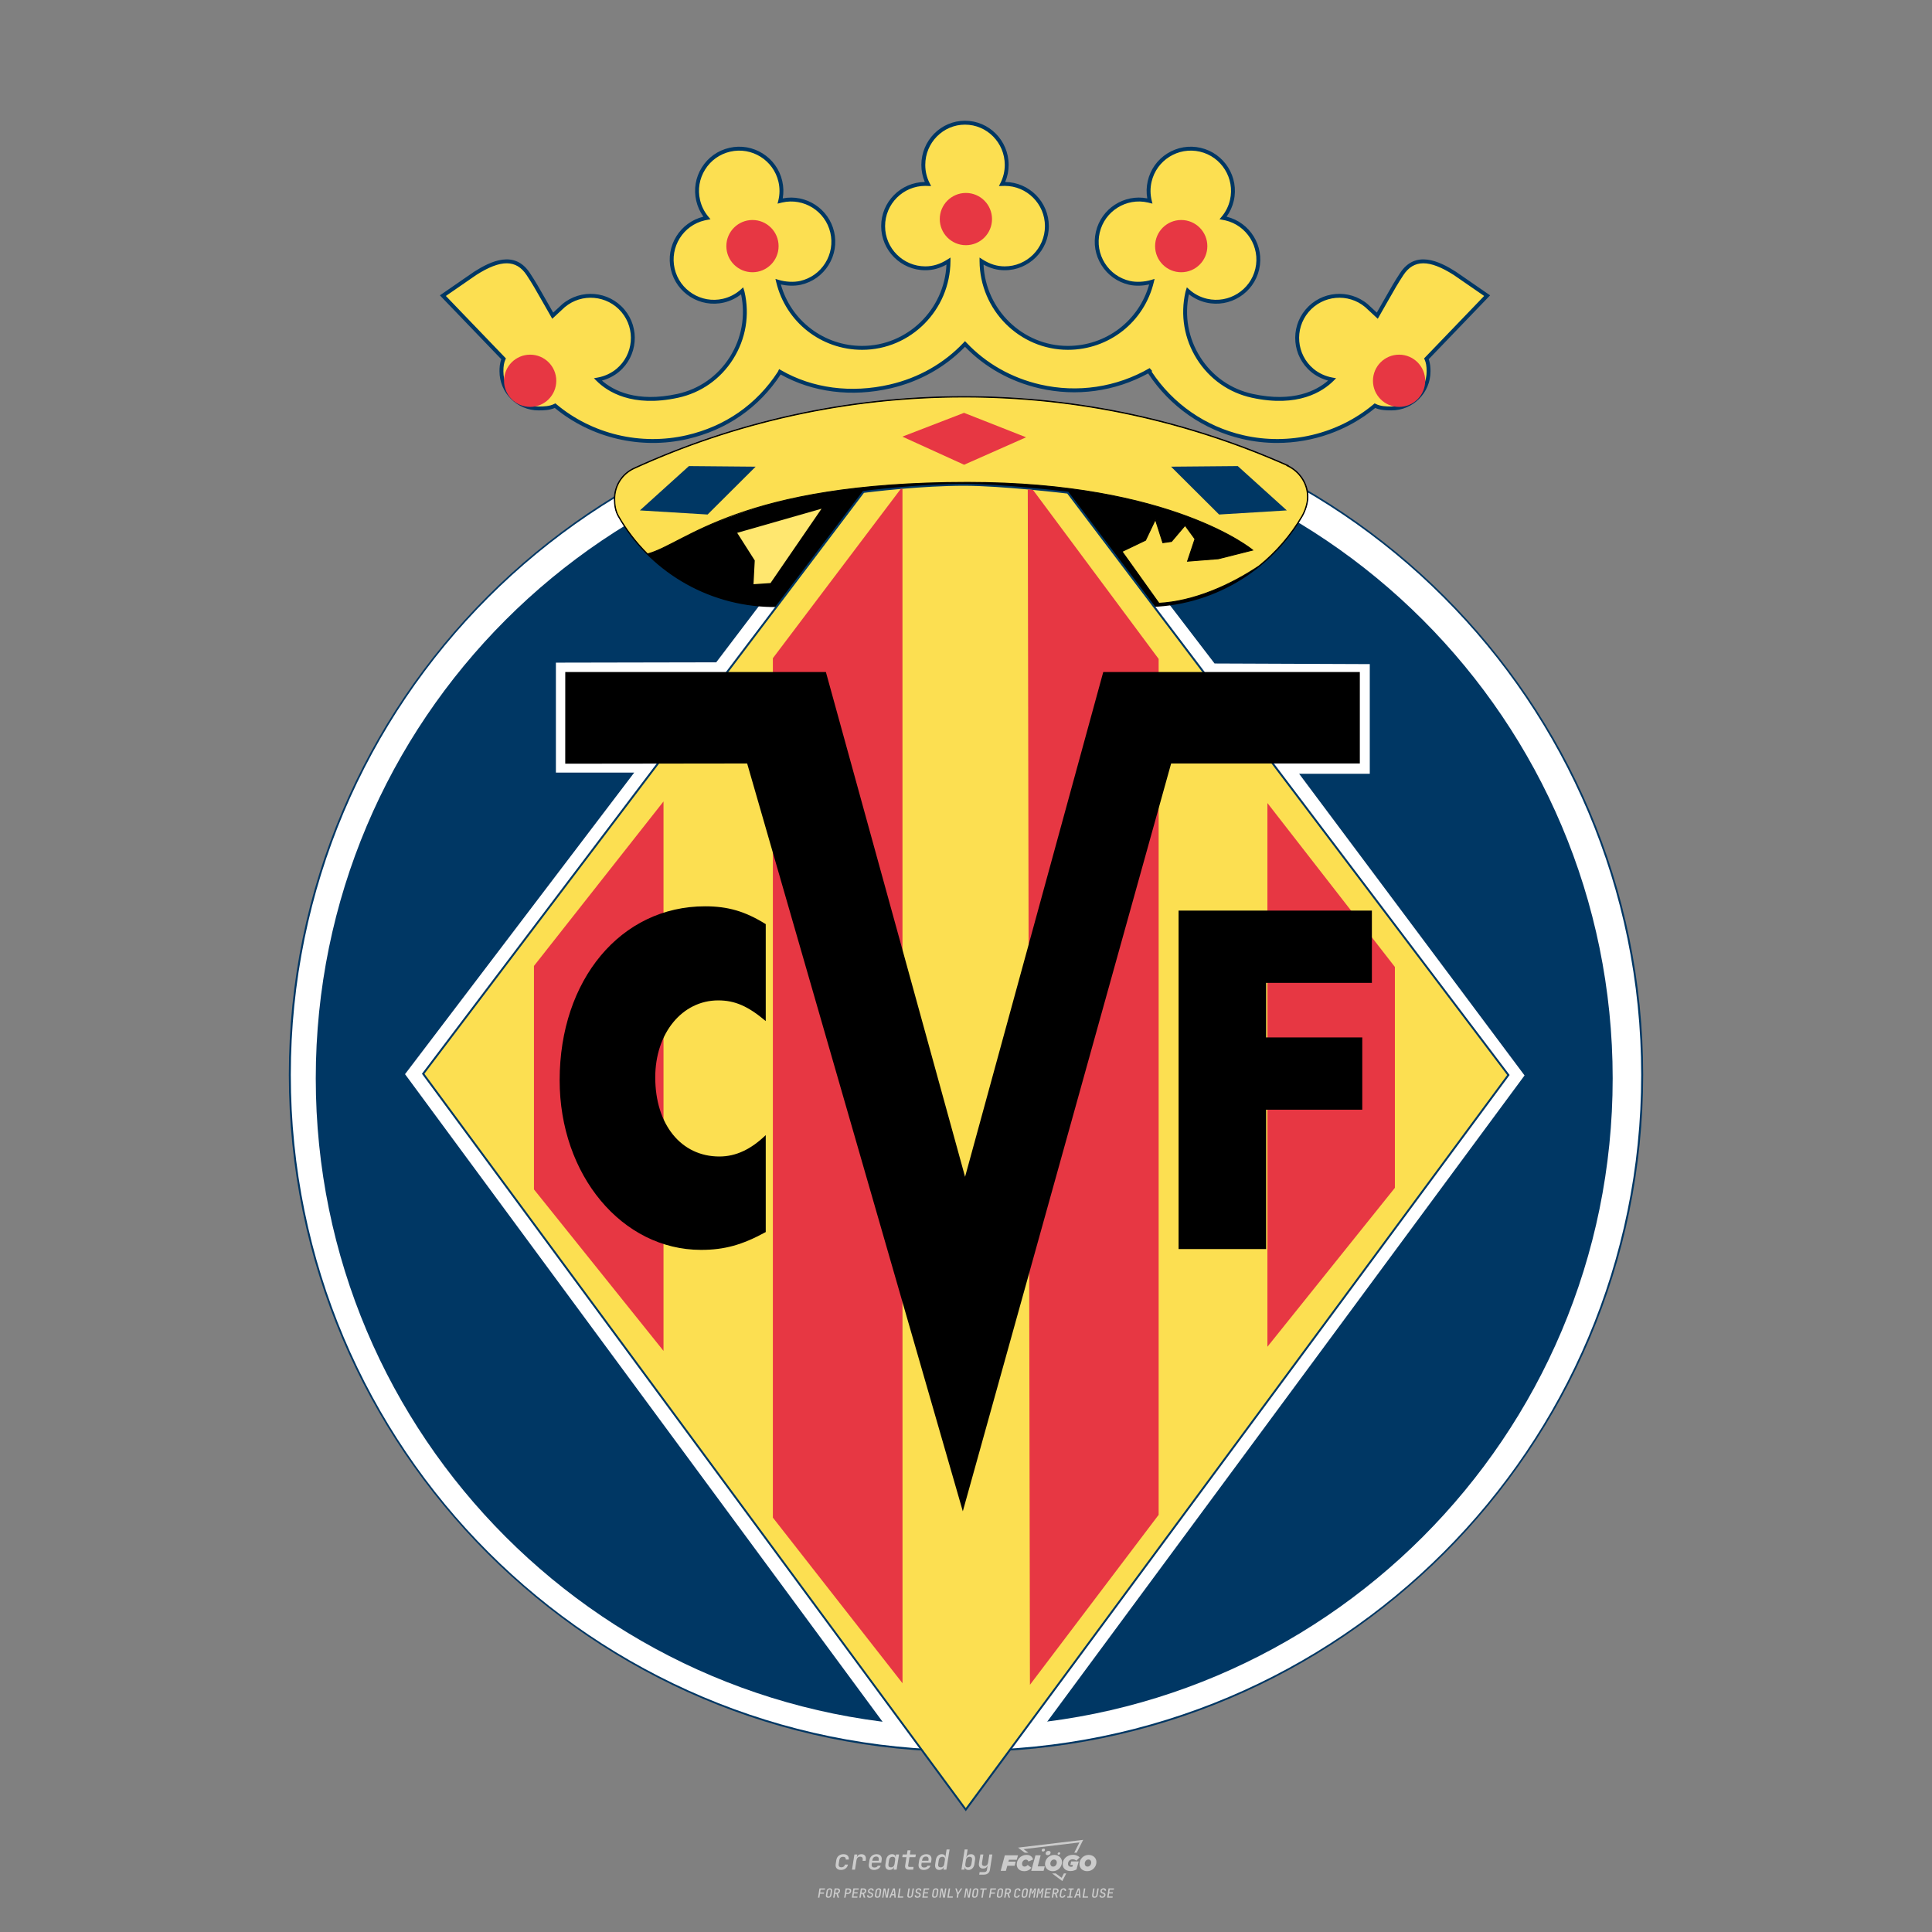 <?xml version="1.0" encoding="UTF-8"?>
<svg data-name="图层_1" xmlns="http://www.w3.org/2000/svg" version="1.1" viewBox="0 0 800 800">
  <rect x="0" y="0" width="800" height="800" fill="#808080" stroke="none"/>
  <!-- Created by @FCLOGO 2025-1-7 GMT+8 17:00:36 . https://fclogo.top/ -->
<!-- FOR PERSONAL USE ONLY NOT FOR COMMERCIAL USE -->
  <path d="M348.219,774.301c-.786,0-1.375-.217-1.768-.652-.393-.435-.528-1.03-.406-1.786l.252-1.648c.122-.755.45-1.35.984-1.785.534-.435,1.194-.652,1.98-.652.755,0,1.329.199,1.722.595.393.397.551.938.475,1.625h-1.236c.03-.359-.055-.637-.257-.836-.202-.198-.498-.297-.887-.297-.42,0-.763.117-1.03.349-.267.233-.435.563-.503.99l-.263,1.659c-.069.435-.006.769.189,1.002.195.233.502.349.921.349.389,0,.715-.099.979-.297.263-.198.436-.48.521-.847h1.236c-.137.687-.467,1.231-.99,1.631-.523.401-1.162.6-1.917.6ZM352.797,774.187l.996-6.294h1.19l-.195,1.19c.336-.87.973-1.304,1.911-1.304.671,0,1.169.208,1.493.624.324.416.429.986.315,1.71l-.069.423h-1.27l.057-.32c.069-.45.011-.795-.171-1.036-.183-.24-.477-.361-.881-.361-.405,0-.74.122-1.007.366-.267.245-.435.588-.503,1.03l-.63,3.971h-1.236ZM361.906,774.301c-.77,0-1.346-.223-1.728-.669s-.515-1.036-.401-1.768l.252-1.648c.084-.488.257-.915.521-1.282s.601-.651,1.013-.852c.412-.202.873-.304,1.385-.304.77,0,1.349.224,1.734.669.385.446.517,1.036.395,1.768l-.172,1.121h-3.845l-.092.526c-.153.954.217,1.431,1.11,1.431.717,0,1.175-.248,1.373-.744h1.225c-.168.534-.503.96-1.007,1.276-.504.317-1.091.475-1.763.475ZM361.231,770.216l-.046.286,2.655-.012.046-.286c.069-.466.013-.822-.166-1.07-.179-.248-.486-.372-.921-.372-.443,0-.795.126-1.059.378-.263.252-.433.611-.509,1.076ZM368.326,774.301c-.633,0-1.103-.212-1.408-.635s-.397-1.001-.274-1.734l.274-1.774c.115-.733.393-1.312.836-1.74.442-.427.98-.641,1.613-.641.465,0,.83.119,1.093.354.263.236.391.557.383.962h.023l.172-1.202h1.236l-.996,6.294h-1.225l.195-1.201h-.023c-.122.412-.351.734-.687.967s-.74.349-1.213.349ZM368.932,773.226c.389,0,.715-.119.978-.355.263-.236.429-.572.498-1.007l.252-1.648c.069-.427.01-.761-.177-1.002-.187-.24-.475-.36-.864-.36-.397,0-.725.118-.984.354-.26.236-.423.572-.492,1.007l-.252,1.648c-.069.443-.013.78.166,1.013.179.233.471.349.876.349ZM376.348,774.187c-.572,0-.994-.157-1.264-.469-.271-.312-.361-.751-.269-1.316l.538-3.387h-1.739l.171-1.122h1.74l.275-1.716h1.236l-.275,1.716h2.472l-.183,1.122h-2.461l-.538,3.387c-.076.442.099.664.526.664h1.717l-.172,1.121h-1.774ZM382.504,774.301c-.77,0-1.346-.223-1.728-.669s-.515-1.036-.401-1.768l.252-1.648c.084-.488.257-.915.521-1.282s.601-.651,1.013-.852c.412-.202.873-.304,1.385-.304.77,0,1.349.224,1.734.669.385.446.517,1.036.395,1.768l-.172,1.121h-3.845l-.092.526c-.153.954.217,1.431,1.11,1.431.717,0,1.175-.248,1.373-.744h1.225c-.168.534-.503.96-1.007,1.276-.504.317-1.091.475-1.763.475ZM381.829,770.216l-.046.286,2.655-.012.046-.286c.069-.466.013-.822-.166-1.07-.179-.248-.486-.372-.921-.372-.443,0-.795.126-1.059.378-.263.252-.433.611-.509,1.076ZM388.924,774.301c-.633,0-1.101-.212-1.402-.635-.301-.423-.395-1.001-.28-1.734l.274-1.774c.115-.733.393-1.312.836-1.74.442-.427.98-.641,1.613-.641.465,0,.83.119,1.093.354.263.236.391.557.383.962h.023l.206-1.465.298-1.796h1.236l-1.327,8.354h-1.225l.195-1.201h-.023c-.122.412-.351.734-.687.967s-.74.349-1.213.349ZM389.531,773.226c.389,0,.715-.119.978-.355.263-.236.429-.572.498-1.007l.252-1.648c.076-.427.019-.761-.172-1.002-.191-.24-.48-.36-.87-.36-.397,0-.725.118-.984.354-.26.236-.423.572-.492,1.007l-.252,1.648c-.076.443-.023.78.16,1.013s.477.349.881.349ZM401.017,774.301c-.473,0-.839-.116-1.099-.349-.26-.233-.385-.555-.378-.967h-.011l-.195,1.201h-1.224l1.327-8.354h1.236l-.286,1.796-.274,1.465h.046c.122-.412.353-.735.692-.967.34-.232.742-.349,1.208-.349.633,0,1.1.214,1.402.641.301.428.395,1.007.281,1.74l-.275,1.774c-.115.733-.395,1.31-.841,1.734-.446.423-.982.635-1.608.635ZM400.766,773.226c.397,0,.723-.116.979-.349.256-.233.422-.571.498-1.013l.252-1.648c.069-.435.011-.77-.171-1.007-.183-.236-.473-.354-.87-.354-.389,0-.715.12-.979.36s-.429.574-.498,1.002l-.252,1.648c-.069.435-.011.771.172,1.007.183.236.473.355.87.355ZM405.469,776.247l.172-1.064h1.934c.641,0,1.007-.302,1.099-.905l.103-.675.206-1.19h-.035c-.122.42-.347.744-.675.973-.328.229-.729.343-1.201.343-.626,0-1.093-.201-1.402-.601s-.41-.944-.303-1.631l.584-3.605h1.236l-.561,3.479c-.061.412,0,.732.183.961s.465.343.847.343c.389,0,.717-.122.984-.366.267-.244.431-.584.492-1.018l.538-3.399h1.236l-1.007,6.409c-.099.603-.37,1.078-.812,1.425-.443.347-1.0.521-1.671.521h-1.946ZM417.787,770.085h3.221l.537-1.855h-5.466l-1.708,6.442h2.147l.586-2.099h3.026l.439-1.708h-3.026l.244-.781ZM424.229,772.916c-.586,0-1.025-.39-1.025-1.123,0-.878.634-1.757,1.611-1.757.488,0,.878.244,1.025.781l1.952-.83c-.293-1.171-1.269-1.903-2.635-1.903-2.782,0-4.148,2.147-4.148,3.904s1.269,2.83,3.075,2.83c1.367,0,2.342-.586,2.977-1.415l-1.513-1.171c-.39.439-.83.683-1.318.683ZM430.915,768.231h-2.147l-1.757,6.442h5.124l.488-1.855h-2.928l1.22-4.587ZM439.748,771.013c0-1.659-1.318-2.928-3.221-2.928-2.196,0-3.807,1.806-3.807,3.807,0,1.659,1.318,2.928,3.221,2.928,2.196,0,3.807-1.806,3.807-3.807ZM434.917,771.696c0-.83.586-1.708,1.513-1.708.781,0,1.171.537,1.171,1.22,0,.83-.586,1.708-1.513,1.708-.781,0-1.171-.537-1.171-1.22ZM443.213,772.233h1.074l-.195.683c-.146.049-.342.098-.586.098-.683,0-1.269-.39-1.269-1.22,0-1.025.732-1.903,1.952-1.903.586,0,1.123.244,1.513.586l1.367-1.367c-.439-.537-1.513-1.074-2.733-1.074-2.587,0-4.295,1.757-4.295,3.855,0,2.05,1.611,2.879,3.221,2.879.927,0,1.855-.293,2.489-.683l.927-3.319h-3.123l-.342,1.464ZM450.777,768.084c-2.196,0-3.807,1.806-3.807,3.807,0,1.659,1.318,2.928,3.221,2.928,2.196,0,3.807-1.806,3.807-3.807,0-1.659-1.318-2.928-3.221-2.928ZM450.338,772.916c-.781,0-1.171-.537-1.171-1.22,0-.83.586-1.708,1.513-1.708.781,0,1.171.537,1.171,1.22,0,.83-.586,1.708-1.513,1.708ZM437.942,767.499c-.049.293.098.488.439.488s.537-.195.634-.488c.049-.244-.098-.488-.439-.488s-.586.244-.634.488ZM432.135,765.498c-.439,0-.732.244-.781.586s.098.586.537.586.732-.244.781-.586c.098-.342-.098-.586-.537-.586ZM433.013,767.303c-.098.537.146.878.83.878.634,0,1.074-.39,1.171-.878s-.146-.878-.83-.878c-.683,0-1.074.39-1.171.878ZM439.602,777.552l-2.44-1.806h-1.513l4.246,3.172,1.611-3.172h-.976l-.927,1.806ZM425.839,767.157l-2.001-1.464,23.132-2.782-2.147,4.246h1.025l2.684-5.319-26.988,3.221,2.782,2.099h1.513ZM338.719,785.785l.609-3.832h2.32l-.084.519h-1.764l-.184,1.145h1.627l-.084.525h-1.617l-.257,1.643h-.567ZM342.97,785.838c-.357,0-.623-.101-.798-.302-.175-.201-.234-.473-.178-.816l.268-1.701c.056-.343.203-.615.441-.816.238-.201.535-.302.892-.302s.623.1.798.299c.175.199.236.471.184.814l-.268,1.706c-.056.343-.204.615-.444.816-.24.201-.538.302-.895.302ZM343.049,785.334c.193,0,.348-.052.467-.158.119-.105.194-.257.226-.457l.268-1.701c.032-.199.005-.352-.079-.457-.084-.105-.222-.158-.415-.158s-.347.052-.465.158c-.117.105-.192.257-.223.457l-.268,1.701c-.032.2-.005.352.079.457s.22.158.409.158ZM344.996,785.785l.609-3.832h1.202c.238,0,.439.046.604.139.165.093.283.223.357.391s.091.366.052.593c-.038.259-.14.484-.304.675-.165.191-.366.321-.604.391l.535,1.643h-.619l-.478-1.575h-.541l-.247,1.575h-.567ZM345.888,783.707h.635c.189,0,.349-.056.48-.168.131-.112.211-.262.239-.451.032-.193,0-.345-.094-.459-.095-.114-.236-.171-.425-.171h-.635l-.2,1.249ZM349.545,785.785l.609-3.832h1.254c.371,0,.651.105.84.315.189.21.255.49.199.84-.038.234-.122.438-.249.611s-.29.307-.488.402c-.198.095-.419.142-.664.142h-.693l-.241,1.522h-.567ZM350.432,783.754h.693c.192,0,.357-.059.493-.176.136-.117.22-.274.252-.47s-.002-.352-.1-.47-.245-.176-.441-.176h-.688l-.21,1.291ZM352.747,785.785l.609-3.832h2.252l-.079.504h-1.695l-.173,1.087h1.512l-.079.499h-1.512l-.194,1.239h1.69l-.079.504h-2.252ZM355.843,785.785l.609-3.832h1.202c.238,0,.439.046.604.139.165.093.283.223.357.391s.091.366.052.593c-.038.259-.14.484-.304.675-.165.191-.366.321-.604.391l.535,1.643h-.619l-.478-1.575h-.541l-.247,1.575h-.567ZM356.736,783.707h.635c.189,0,.349-.056.48-.168.131-.112.211-.262.239-.451.032-.193,0-.345-.094-.459-.095-.114-.236-.171-.425-.171h-.635l-.2,1.249ZM360.132,785.838c-.385,0-.674-.095-.866-.286-.192-.191-.264-.451-.215-.779h.567c-.028.175.011.312.116.412.105.1.266.149.483.149.203,0,.37-.049.501-.147.131-.098.211-.233.239-.404.021-.15.001-.279-.06-.386-.061-.107-.158-.181-.291-.223l-.457-.136c-.266-.08-.462-.217-.588-.409-.126-.192-.17-.42-.131-.682.035-.21.112-.394.231-.551s.273-.28.462-.367.402-.131.64-.131c.35,0,.616.095.798.286.182.191.248.444.2.759h-.567c.028-.168-.003-.3-.092-.396-.089-.096-.23-.144-.422-.144-.189,0-.343.045-.462.134-.119.089-.189.214-.21.375-.025.151-.007.279.052.386s.158.181.294.223l.467.147c.262.081.456.217.58.409.124.193.165.422.123.688-.035.217-.116.406-.241.567-.126.161-.288.286-.485.375-.198.089-.419.134-.664.134ZM363.265,785.838c-.357,0-.623-.101-.798-.302-.175-.201-.234-.473-.178-.816l.268-1.701c.056-.343.203-.615.441-.816.238-.201.535-.302.892-.302s.623.1.798.299c.175.199.236.471.184.814l-.268,1.706c-.056.343-.204.615-.444.816-.24.201-.538.302-.895.302ZM363.344,785.334c.193,0,.348-.052.467-.158.119-.105.194-.257.226-.457l.268-1.701c.032-.199.005-.352-.079-.457-.084-.105-.222-.158-.415-.158s-.347.052-.465.158c-.117.105-.192.257-.223.457l-.268,1.701c-.032.2-.005.352.079.457s.22.158.409.158ZM365.275,785.785l.609-3.832h.709l.619,3.186c.007-.098.017-.217.029-.357.012-.14.027-.285.045-.435.018-.151.037-.289.058-.415l.315-1.979h.525l-.609,3.832h-.709l-.614-3.186c-.007.095-.017.209-.029.344s-.027.276-.045.423c-.018.147-.037.283-.058.409l-.315,2.01h-.53ZM368.225,785.785l1.585-3.832h.745l.373,3.832h-.562l-.073-.971h-1.087l-.388.971h-.593ZM369.385,784.342h.871l-.089-1.102c-.018-.196-.03-.365-.037-.509-.007-.143-.011-.243-.011-.299-.018.056-.052.156-.102.299s-.115.311-.192.504l-.441,1.107ZM371.721,785.785l.609-3.832h.567l-.525,3.312h1.674l-.079.52h-2.247ZM376.678,785.838c-.367,0-.634-.101-.8-.302-.166-.201-.221-.475-.165-.821l.436-2.761h.567l-.436,2.755c-.032.196-.008.35.071.462.079.112.214.168.407.168.193,0,.347-.056.465-.168.117-.112.192-.266.223-.462l.435-2.755h.567l-.436,2.761c-.056.35-.2.625-.433.824-.233.199-.533.299-.9.299ZM379.844,785.838c-.385,0-.674-.095-.866-.286-.192-.191-.264-.451-.215-.779h.567c-.028.175.011.312.116.412.105.1.266.149.483.149.203,0,.37-.049.501-.147.131-.098.211-.233.239-.404.021-.15.001-.279-.06-.386-.061-.107-.158-.181-.291-.223l-.457-.136c-.266-.08-.462-.217-.588-.409-.126-.192-.17-.42-.131-.682.035-.21.112-.394.231-.551s.273-.28.462-.367.402-.131.64-.131c.35,0,.616.095.798.286.182.191.248.444.2.759h-.567c.028-.168-.003-.3-.092-.396-.089-.096-.23-.144-.422-.144-.189,0-.343.045-.462.134-.119.089-.189.214-.21.375-.025.151-.007.279.052.386s.158.181.294.223l.467.147c.262.081.456.217.58.409.124.193.165.422.123.688-.035.217-.116.406-.241.567-.126.161-.288.286-.485.375-.198.089-.419.134-.664.134ZM381.906,785.785l.609-3.832h2.252l-.079.504h-1.695l-.173,1.087h1.512l-.079.499h-1.512l-.194,1.239h1.69l-.079.504h-2.252ZM386.943,785.838c-.357,0-.623-.101-.798-.302-.175-.201-.234-.473-.178-.816l.268-1.701c.056-.343.203-.615.441-.816.238-.201.535-.302.892-.302s.623.1.798.299c.175.199.236.471.184.814l-.268,1.706c-.056.343-.204.615-.444.816-.24.201-.538.302-.895.302ZM387.021,785.334c.193,0,.348-.052.467-.158.119-.105.194-.257.226-.457l.268-1.701c.032-.199.005-.352-.079-.457-.084-.105-.222-.158-.415-.158s-.347.052-.465.158c-.117.105-.192.257-.223.457l-.268,1.701c-.032.2-.005.352.079.457s.22.158.409.158ZM388.953,785.785l.609-3.832h.709l.619,3.186c.007-.098.017-.217.029-.357.012-.14.027-.285.045-.435.018-.151.037-.289.058-.415l.315-1.979h.525l-.609,3.832h-.709l-.614-3.186c-.007.095-.017.209-.029.344s-.027.276-.045.423c-.018.147-.037.283-.058.409l-.315,2.01h-.53ZM392.249,785.785l.609-3.832h.567l-.525,3.312h1.674l-.079.52h-2.247ZM396.117,785.785l.22-1.412-.751-2.42h.577l.446,1.449c.028.095.05.184.066.268.016.084.025.147.029.189.018-.042.046-.105.087-.189.04-.084.088-.173.144-.268l.898-1.449h.598l-1.528,2.42-.22,1.412h-.567ZM399.217,785.785l.609-3.832h.709l.619,3.186c.007-.098.017-.217.029-.357.012-.14.027-.285.044-.435.018-.151.037-.289.058-.415l.315-1.979h.525l-.609,3.832h-.709l-.614-3.186c-.007.095-.017.209-.029.344s-.027.276-.045.423c-.018.147-.037.283-.058.409l-.315,2.01h-.53ZM403.505,785.838c-.357,0-.623-.101-.798-.302-.175-.201-.234-.473-.178-.816l.268-1.701c.056-.343.203-.615.441-.816.238-.201.535-.302.892-.302.357,0,.623.1.798.299.175.199.236.471.184.814l-.268,1.706c-.056.343-.204.615-.444.816-.239.201-.538.302-.895.302ZM403.584,785.334c.193,0,.348-.052.467-.158.119-.105.194-.257.226-.457l.268-1.701c.032-.199.005-.352-.079-.457-.084-.105-.222-.158-.415-.158-.193,0-.347.052-.465.158-.117.105-.191.257-.223.457l-.268,1.701c-.032.2-.005.352.079.457.084.105.22.158.409.158ZM406.381,785.785l.525-3.312h-1.023l.084-.519h2.619l-.084.519h-1.029l-.525,3.312h-.567ZM409.518,785.785l.609-3.832h2.32l-.084.519h-1.764l-.184,1.145h1.627l-.084.525h-1.617l-.257,1.643h-.567ZM413.769,785.838c-.357,0-.623-.101-.798-.302-.175-.201-.234-.473-.178-.816l.268-1.701c.056-.343.203-.615.441-.816.238-.201.535-.302.892-.302.357,0,.623.1.798.299.175.199.236.471.184.814l-.268,1.706c-.056.343-.204.615-.444.816-.239.201-.538.302-.895.302ZM413.848,785.334c.193,0,.348-.052.467-.158.119-.105.194-.257.226-.457l.268-1.701c.032-.199.005-.352-.079-.457-.084-.105-.222-.158-.415-.158-.193,0-.347.052-.465.158-.117.105-.191.257-.223.457l-.268,1.701c-.032.2-.005.352.079.457.084.105.22.158.409.158ZM415.795,785.785l.609-3.832h1.202c.238,0,.439.046.604.139.164.093.283.223.357.391s.091.366.053.593c-.039.259-.14.484-.304.675-.165.191-.366.321-.604.391l.535,1.643h-.619l-.478-1.575h-.541l-.247,1.575h-.567ZM416.688,783.707h.635c.189,0,.349-.056.48-.168.131-.112.211-.262.239-.451.032-.193,0-.345-.095-.459-.094-.114-.236-.171-.425-.171h-.635l-.199,1.249ZM420.905,785.838c-.36,0-.631-.101-.811-.302-.18-.201-.242-.473-.186-.816l.268-1.701c.056-.346.206-.619.449-.819s.545-.299.906-.299c.357,0,.625.101.806.302.18.201.242.473.186.816h-.567c.031-.199.003-.352-.087-.457-.089-.105-.228-.158-.417-.158-.193,0-.351.052-.475.158-.124.105-.202.255-.234.451l-.268,1.706c-.032.2-.003.352.087.457.089.105.23.158.423.158s.35-.052.472-.158.199-.257.231-.457h.567c-.035.228-.115.425-.239.593s-.281.298-.47.388c-.189.091-.402.136-.64.136ZM424.034,785.838c-.357,0-.623-.101-.798-.302-.175-.201-.234-.473-.178-.816l.268-1.701c.056-.343.203-.615.441-.816.238-.201.535-.302.892-.302.357,0,.623.1.798.299.175.199.236.471.184.814l-.268,1.706c-.056.343-.204.615-.444.816-.239.201-.538.302-.895.302ZM424.112,785.334c.193,0,.348-.052.467-.158.119-.105.194-.257.226-.457l.268-1.701c.032-.199.005-.352-.079-.457-.084-.105-.222-.158-.415-.158-.193,0-.347.052-.465.158-.117.105-.191.257-.223.457l-.268,1.701c-.032.2-.005.352.079.457.084.105.22.158.409.158ZM425.965,785.785l.609-3.832h.687l.184,1.228c.021.119.037.23.047.333.011.103.019.183.026.239.018-.056.047-.136.089-.241.042-.105.091-.217.147-.336l.567-1.223h.709l-.609,3.832h-.535l.204-1.291c.025-.168.058-.352.1-.554.042-.201.087-.404.136-.609s.096-.4.142-.585c.045-.185.087-.348.126-.488l-.855,1.863h-.551l-.283-1.863c-.004.136-.011.295-.021.475s-.024.372-.039.575c-.016.203-.035.407-.058.611-.023.205-.048.396-.076.575l-.205,1.291h-.54ZM429.115,785.785l.609-3.832h.687l.184,1.228c.021.119.037.23.047.333.011.103.019.183.026.239.018-.056.047-.136.089-.241.042-.105.091-.217.147-.336l.567-1.223h.709l-.609,3.832h-.535l.204-1.291c.025-.168.058-.352.1-.554.042-.201.087-.404.136-.609s.096-.4.142-.585c.045-.185.087-.348.126-.488l-.855,1.863h-.551l-.283-1.863c-.004.136-.011.295-.021.475s-.024.372-.039.575c-.016.203-.035.407-.058.611-.023.205-.048.396-.076.575l-.205,1.291h-.54ZM432.411,785.785l.609-3.832h2.252l-.079.504h-1.696l-.173,1.087h1.512l-.079.499h-1.512l-.194,1.239h1.69l-.079.504h-2.252ZM435.507,785.785l.609-3.832h1.202c.238,0,.439.046.604.139.164.093.283.223.357.391s.091.366.053.593c-.039.259-.14.484-.304.675-.165.191-.366.321-.604.391l.535,1.643h-.619l-.478-1.575h-.541l-.247,1.575h-.567ZM436.4,783.707h.635c.189,0,.349-.056.48-.168.131-.112.211-.262.239-.451.032-.193,0-.345-.095-.459-.094-.114-.236-.171-.425-.171h-.635l-.199,1.249ZM439.801,785.838c-.36,0-.631-.101-.811-.302-.18-.201-.242-.473-.186-.816l.268-1.701c.056-.346.206-.619.449-.819s.545-.299.906-.299c.357,0,.625.101.806.302.18.201.242.473.186.816h-.567c.031-.199.003-.352-.087-.457-.089-.105-.228-.158-.417-.158-.193,0-.351.052-.475.158-.124.105-.202.255-.234.451l-.268,1.706c-.032.2-.003.352.087.457.089.105.23.158.423.158s.35-.052.472-.158.199-.257.231-.457h.567c-.035.228-.115.425-.239.593s-.281.298-.47.388c-.189.091-.402.136-.64.136ZM441.879,785.785l.079-.504h.777l.446-2.824h-.777l.084-.504h2.126l-.084.504h-.777l-.446,2.824h.777l-.079.504h-2.126ZM444.74,785.785l1.585-3.832h.745l.373,3.832h-.562l-.073-.971h-1.087l-.388.971h-.593ZM445.9,784.342h.871l-.089-1.102c-.017-.196-.03-.365-.037-.509-.007-.143-.01-.243-.01-.299-.018.056-.052.156-.102.299s-.115.311-.192.504l-.441,1.107ZM448.235,785.785l.609-3.832h.567l-.525,3.312h1.674l-.079.52h-2.247ZM453.193,785.838c-.368,0-.634-.101-.8-.302-.166-.201-.221-.475-.165-.821l.436-2.761h.567l-.436,2.755c-.032.196-.008.35.071.462.079.112.214.168.407.168s.347-.056.465-.168c.117-.112.192-.266.223-.462l.436-2.755h.567l-.436,2.761c-.056.35-.2.625-.433.824-.233.199-.533.299-.9.299ZM456.358,785.838c-.385,0-.674-.095-.866-.286-.193-.191-.264-.451-.215-.779h.567c-.028.175.011.312.115.412.105.1.266.149.483.149.203,0,.37-.049.501-.147s.211-.233.239-.404c.021-.15.001-.279-.06-.386s-.158-.181-.291-.223l-.457-.136c-.266-.08-.462-.217-.588-.409-.126-.192-.17-.42-.131-.682.035-.21.112-.394.231-.551s.273-.28.462-.367c.189-.087.402-.131.64-.131.35,0,.616.095.798.286.182.191.248.444.199.759h-.567c.028-.168-.003-.3-.092-.396-.089-.096-.23-.144-.423-.144-.189,0-.343.045-.462.134-.119.089-.189.214-.21.375-.025.151-.007.279.052.386s.158.181.294.223l.467.147c.262.081.456.217.58.409.124.193.165.422.124.688-.035.217-.116.406-.241.567-.126.161-.288.286-.485.375-.198.089-.419.134-.664.134ZM458.421,785.785l.609-3.832h2.252l-.079.504h-1.696l-.173,1.087h1.512l-.079.499h-1.512l-.194,1.239h1.69l-.079.504h-2.252Z" style="fill: #ccc;"/>
  <g>
    <g>
      <path d="M400.001,164.658c-154.61,0-280.395,125.784-280.395,280.394s125.785,280.395,280.395,280.395,280.394-125.784,280.394-280.395-125.784-280.394-280.394-280.394Z" style="fill: #003764;"/>
      <path d="M120.411,445.053c0-154.416,125.174-279.59,279.59-279.59s279.59,125.174,279.59,279.59-125.174,279.59-279.59,279.59S120.411,599.469,120.411,445.053" style="fill: #fff;"/>
      <path d="M130.751,446.53c0-148.298,120.214-268.511,268.511-268.511s268.511,120.214,268.511,268.511-120.214,268.511-268.511,268.511-268.511-120.214-268.511-268.511" style="fill: #003764;"/>
    </g>
    <path d="M442.952,196.396l59.972,78.341,64.272.258v45.403h-29.258l93.344,124.918-201.662,273.01-60.085.152-201.824-273.688,94.903-124.876h-32.428v-45.528l66.388-.131,59.335-78.179s23.202-3.031,42.891-3.031c16.385,0,44.152,3.352,44.152,3.352" style="fill: #fff;"/>
    <g>
      <path d="M319.52,251.01c-27.145-.468-50.944-15.406-63.449-37.432-1.123-2.021-1.518-4.457-1.518-6.933,0-5.498,3.048-10.239,7.842-12.555,41.656-19.068,87.982-29.696,136.792-29.696,47.846,0,93.108,10.211,134.319,28.578l-.268.021c4.672,2.229,8.183,7.115,8.183,12.783,0,2.625-1.126,5.92-2.379,8.024-13.086,22.256-37.188,37.222-64.784,37.222-3.405,0-9.247.104-9.247.104l-145.492-.115Z" style="fill: #fcdf51;"/>
      <path d="M397.617,197.1c-46.742,0-90.8,11.685-129.434,32.262,13.187,13.092,31.346,21.304,51.337,21.649l145.492.115s5.841-.104,9.247-.104c20.537,0,39.13-8.298,52.696-21.711-38.611-20.546-82.635-32.211-129.338-32.211Z"/>
      <path d="M262.395,194.091c-4.796,2.314-7.842,7.055-7.842,12.553,0,2.478.395,4.914,1.518,6.933,12.504,22.028,36.301,36.966,63.449,37.434l145.492.115s5.839-.106,9.247-.106c27.597,0,51.701-14.964,64.782-37.222,1.255-2.104,2.381-5.396,2.381-8.022,0-5.671-3.511-10.555-8.183-12.783l.268-.021c-41.211-18.366-86.473-28.58-134.319-28.58-48.81,0-95.136,10.629-136.792,29.699" style="fill: none;"/>
      <path d="M319.52,251.01c-27.145-.468-50.944-15.406-63.449-37.432-1.123-2.021-1.518-4.457-1.518-6.933,0-5.498,3.048-10.239,7.842-12.555,41.656-19.068,87.982-29.696,136.792-29.696,47.846,0,93.108,10.211,134.319,28.578l-.268.021c4.672,2.229,8.183,7.115,8.183,12.783,0,2.625-1.126,5.92-2.379,8.024-13.086,22.256-37.188,37.222-64.784,37.222-3.405,0-9.247.104-9.247.104l-145.492-.115Z" style="fill: none; stroke: #000; stroke-miterlimit: 3.864; stroke-width: .698px;"/>
    </g>
    <g>
      <path d="M442.371,203.623l-.339-.042c-.269-.032-27.087-3.249-42.803-3.249-18.877,0-41.362,2.912-41.588,2.941l-.333.044-182.23,240.826-.363.48,224.54,304.498.647.879,224.833-304.38.358-.484-182.721-241.512Z" style="fill: #003764;"/>
      <g>
        <path d="M624.098,445.138l-224.2,303.516-224.177-304.024,182.027-240.557s6.39-.831,15.226-1.615c.231-.023.484-.046.715-.069,7.613-.646,16.911-1.246,25.539-1.246,7.636,0,17.834.761,26.346,1.523.738.069,1.454.138,2.169.208,8.098.761,14.188,1.5,14.188,1.5l182.165,240.764Z" style="fill: #fcdf51;"/>
        <g>
          <polygon points="221.099 492.504 274.744 559.377 274.744 331.868 221.099 399.978 221.099 492.504" style="fill: #e73743;"/>
          <path d="M373.713,696.999l-53.685-68.589v-355.863l52.947-70.088c.231-.023.484-.046.715-.069l.023,494.61Z" style="fill: #e73743;"/>
          <polygon points="524.808 332.517 524.808 557.667 577.593 491.862 577.593 400.39 524.808 332.517" style="fill: #e73743;"/>
          <path d="M479.769,272.847v354.41l-53.293,70.388-.9-494.979c.738.069,1.454.138,2.169.208l52.024,69.973Z" style="fill: #e73743;"/>
        </g>
      </g>
    </g>
    <g>
      <g>
        <polygon points="304.098 220.199 311.778 232.27 311.232 242.695 319.461 242.146 341.955 209.368 304.098 220.199" style="fill: #ffe76f;"/>
        <path d="M310.451,243.487l.578-11.021-8.085-12.706,40.78-11.668-23.857,34.766-9.416.629ZM305.251,220.638l7.276,11.435-.515,9.831,7.042-.471,21.131-30.791-34.934,9.996Z"/>
      </g>
      <g>
        <path d="M541.413,205.781c0,2.63-1.107,5.906-2.376,8.029-4.637,7.89-10.682,14.88-17.764,20.579-12.112,8.121-27.177,14.65-41.366,15.411l-15.296-21.433,9.736-4.66,4.083-8.582,3.068,9.597,3.599-.508,5.629-6.644,4.083,5.606-3.068,9.205,12.781-1.015,14.188-3.576s-33.314-28.054-118.029-28.054c-94.451,0-116.922,25.539-132.54,29.623-4.706-4.683-8.767-9.966-12.066-15.78-1.13-2.03-1.523-4.453-1.523-6.944,0-5.491,3.045-10.22,7.844-12.55,41.642-19.056,87.968-29.692,136.785-29.692,47.848,0,93.113,10.22,134.317,28.584l-.254.023c4.66,2.215,8.167,7.106,8.167,12.781Z" style="fill: #fcdf51;"/>
        <path d="M541.413,205.781c0,2.63-1.107,5.906-2.376,8.029-4.637,7.89-10.682,14.88-17.764,20.579-12.112,8.121-27.177,14.65-41.366,15.411l-15.296-21.433,9.736-4.66,4.083-8.582,3.068,9.597,3.599-.508,5.629-6.644,4.083,5.606-3.068,9.205,12.781-1.015,14.188-3.576s-33.314-28.054-118.029-28.054c-94.451,0-116.922,25.539-132.54,29.623-4.706-4.683-8.767-9.966-12.066-15.78-1.13-2.03-1.523-4.453-1.523-6.944,0-5.491,3.045-10.22,7.844-12.55,41.642-19.056,87.968-29.692,136.785-29.692,47.848,0,93.113,10.22,134.317,28.584l-.254.023c4.66,2.215,8.167,7.106,8.167,12.781Z" style="fill: none; stroke: #000; stroke-miterlimit: 3.864; stroke-width: .375px;"/>
      </g>
    </g>
    <g>
      <polygon points="399.181 170.949 373.651 180.803 399.216 192.442 424.884 181.075 399.181 170.949" style="fill: #e73743;"/>
      <polygon points="285.264 192.998 264.961 211.346 292.997 213.051 312.888 193.241 285.264 192.998" style="fill: #003764;"/>
      <polygon points="512.537 192.998 532.839 211.346 504.804 213.051 484.913 193.241 512.537 192.998" style="fill: #003764;"/>
    </g>
    <g>
      <path d="M317.077,382.664c-8.534-5.313-15.646-7.38-25.126-7.38-34.848,0-60.212,30.402-60.212,72.019,0,39.255,25.837,70.245,58.551,70.245,9.72,0,17.068-2.065,26.787-7.378v-40.141c-6.164,5.902-12.327,8.854-19.202,8.854-15.882,0-26.55-13.282-26.55-32.763,0-18.3,11.143-31.877,26.077-31.877,6.873,0,12.327,2.362,19.675,8.559v-40.14Z"/>
      <polygon points="568.069 406.984 568.069 377.059 488.025 377.059 488.025 517.208 524.276 517.208 524.276 459.504 564.087 459.504 564.087 429.579 524.276 429.579 524.276 406.984 568.069 406.984"/>
      <polygon points="234.064 278.262 234.052 316.232 309.38 316.137 398.681 625.797 484.944 316.137 563.077 316.137 563.077 278.262 456.835 278.262 399.615 487.291 341.983 278.262 234.064 278.262"/>
    </g>
    <g>
      <g>
        <path d="M399.589,50.805c9.443,0,17.264,7.821,17.264,17.469,0,2.852-.683,5.544-1.894,7.92l1.063-.032c9.648,0,17.471,7.823,17.471,17.471s-7.823,17.469-17.471,17.469c-3.574,0-6.718-1.137-9.602-2.981.115,19.908,16.016,35.923,35.771,35.923,16.867,0,31.005-11.671,34.783-27.378-2.632.812-6.289,1.147-9.309.45-9.401-2.171-15.263-11.552-13.092-20.953,2.171-9.399,11.552-15.261,20.953-13.09l.586.145c-.639-2.582-.697-5.35-.058-8.118,2.171-9.401,11.552-15.264,20.953-13.093,9.399,2.171,15.261,11.552,13.09,20.953-.641,2.778-1.913,5.246-3.627,7.29l1.043.208c9.401,2.171,15.264,11.552,13.093,20.953-2.171,9.401-11.552,15.261-20.953,13.093-3.015-.697-5.668-2.136-7.807-4.081l-.173.568c-4.443,19.25,7.507,38.68,26.808,42.9,16.765,3.666,27.482-1.126,33.111-6.753-2.812-.503-5.763-1.74-8.227-3.807-7.392-6.204-8.356-17.222-2.152-24.614,6.201-7.389,17.22-8.354,24.612-2.152l4.483,4.155c6.125-10.716,7.013-12.495,10.123-17.234,5.295-8.068,13.383-5.777,21.975-.298l13.383,9.237-25.14,26.151c.724,1.615.893,3.352.893,5.165,0,8.499-6.889,15.39-15.39,15.39-2.471,0-4.755-.115-6.824-1.151-14.518,12.195-34.654,17.637-54.67,13.019-16.615-3.837-30.174-13.895-38.782-27.149l.577-.731c-13.376,7.747-29.68,10.631-45.933,6.877-12.322-2.845-22.962-9.113-30.928-17.568-7.966,8.455-18.606,14.724-30.928,17.568-16.253,3.753-32.324,1.716-45.7-6.028l-.212.431c-8.608,13.252-21.61,22.764-38.225,26.6-20.016,4.619-40.152-.824-54.67-13.019-2.07,1.036-4.354,1.151-6.824,1.151-8.502,0-15.39-6.891-15.39-15.39,0-1.813.169-3.551.891-5.165l-25.138-26.151,13.383-9.237c8.591-5.479,16.68-7.77,21.975.298,3.11,4.739,3.998,6.517,10.123,17.234l4.483-4.155c7.392-6.201,18.41-5.237,24.614,2.152,6.201,7.392,5.237,18.41-2.155,24.614-2.464,2.067-5.415,3.304-8.227,3.807,5.629,5.627,16.345,10.419,33.111,6.753,19.301-4.22,31.251-23.65,26.808-42.9l-.173-.568c-2.139,1.945-4.792,3.385-7.807,4.081-9.401,2.169-18.782-3.691-20.953-13.093-2.171-9.401,3.691-18.782,13.093-20.953l1.043-.208c-1.714-2.044-2.985-4.513-3.627-7.29-2.171-9.401,3.691-18.782,13.09-20.953,9.401-2.171,18.782,3.691,20.953,13.093.639,2.768.581,5.537-.058,8.118l.586-.145c9.401-2.171,18.782,3.691,20.953,13.09,2.171,9.401-3.691,18.782-13.092,20.953-3.02.697-6.677.362-9.309-.45,3.777,15.706,17.917,27.378,34.783,27.378,19.755,0,35.656-16.016,35.771-35.923-2.884,1.843-6.028,2.981-9.602,2.981-9.648,0-17.471-7.821-17.471-17.469s7.823-17.471,17.471-17.471l1.063.032c-1.211-2.376-1.894-5.069-1.894-7.92,0-9.648,7.821-17.469,17.264-17.469" style="fill: #fcdf51;"/>
        <path d="M528.832,183.415c-4.794.001-9.609-.535-14.356-1.631-16.12-3.722-29.975-13.36-39.058-27.16-13.775,7.517-29.715,9.708-45.082,6.156-11.891-2.745-22.504-8.682-30.747-17.187-8.242,8.505-18.856,14.442-30.748,17.187-16.175,3.737-32.324,1.706-45.577-5.712-9.045,13.768-22.354,22.974-38.561,26.716-19.318,4.457-39.828-.349-54.975-12.858-2.151.928-4.485,1.012-6.702,1.012-8.93,0-16.196-7.266-16.196-16.197,0-1.419.091-3.232.752-4.985l-25.431-26.456,14.162-9.775c6.904-4.404,16.779-9.118,23.105.518,2.419,3.686,3.498,5.586,6.704,11.227l2.943,5.168,3.738-3.465c7.749-6.501,19.298-5.492,25.777,2.225,6.476,7.72,5.466,19.271-2.254,25.749-2.002,1.68-4.472,2.945-7.081,3.643,4.672,4.093,14.29,9.223,31.276,5.513,8.994-1.967,16.681-7.37,21.647-15.212,4.937-7.801,6.597-17.017,4.702-26.029-2.096,1.646-4.55,2.821-7.167,3.425-9.823,2.262-19.653-3.88-21.918-13.695-2.252-9.75,3.789-19.512,13.488-21.87-1.424-1.968-2.424-4.176-2.978-6.581-1.099-4.756-.279-9.656,2.307-13.796s6.629-7.024,11.386-8.122c9.826-2.279,19.652,3.877,21.918,13.695.556,2.411.625,4.838.206,7.234,9.603-1.859,19.057,4.229,21.275,13.83,1.098,4.756.279,9.655-2.308,13.795-2.586,4.14-6.632,7.025-11.388,8.122-2.871.666-5.995.422-8.363-.105,4.231,15.05,17.881,25.444,33.656,25.444,18.69,0,34.069-14.979,34.929-33.679-2.85,1.577-5.729,2.346-8.76,2.346-10.078,0-18.277-8.197-18.277-18.274,0-10.007,8.084-18.161,18.063-18.276-.944-2.236-1.422-4.613-1.422-7.083,0-10.076,8.106-18.274,18.069-18.274s18.069,8.197,18.069,18.274c0,2.47-.478,4.848-1.423,7.085,9.993.127,18.063,8.276,18.063,18.275,0,10.076-8.199,18.274-18.276,18.274-3.03,0-5.91-.769-8.76-2.346.86,18.7,16.238,33.679,34.928,33.679,15.772,0,29.423-10.394,33.657-25.444-2.366.529-5.486.772-8.364.105-4.756-1.098-8.8-3.982-11.387-8.122-2.588-4.14-3.406-9.039-2.308-13.795,2.217-9.602,11.666-15.698,21.275-13.831-.419-2.397-.35-4.825.206-7.233,1.098-4.756,3.982-8.8,8.122-11.387,4.143-2.588,9.049-3.406,13.794-2.308,9.819,2.267,15.962,12.1,13.696,21.918-.556,2.405-1.557,4.614-2.981,6.582,9.708,2.372,15.737,12.127,13.489,21.869-2.267,9.816-12.098,15.962-21.917,13.695-2.618-.604-5.074-1.78-7.171-3.426-1.899,8.977-.243,18.213,4.704,26.028,4.966,7.845,12.653,13.248,21.647,15.214,16.99,3.712,26.603-1.421,31.276-5.513-2.609-.698-5.08-1.964-7.081-3.644-7.719-6.477-8.73-18.028-2.253-25.747,6.48-7.719,18.031-8.726,25.747-2.253l3.767,3.492,2.951-5.177c3.201-5.636,4.281-7.534,6.696-11.218,6.326-9.636,16.203-4.92,23.082-.535l14.187,9.791-25.434,26.454c.665,1.752.755,3.567.755,4.986,0,8.931-7.264,16.197-16.195,16.197-2.217,0-4.551-.083-6.7-1.012-11.427,9.437-25.905,14.489-40.619,14.489ZM476.866,153.894c8.857,13.368,22.319,22.707,37.971,26.322,18.993,4.375,39.175-.422,53.972-12.851l.406-.34.473.237c1.967.985,4.179,1.066,6.464,1.066,8.043,0,14.586-6.543,14.586-14.586,0-2.103-.248-3.55-.825-4.835l-.223-.496,24.862-25.86-12.603-8.7c-10.134-6.46-16.566-6.44-20.845.077-2.388,3.641-3.461,5.528-6.644,11.13l-3.956,6.943-5.227-4.845c-7.007-5.88-17.544-4.958-23.447,2.079-5.907,7.039-4.986,17.572,2.055,23.481,2.174,1.825,4.961,3.114,7.849,3.63l1.518.272-1.09,1.09c-4.405,4.405-14.66,11.169-33.851,6.971-9.418-2.059-17.467-7.714-22.665-15.925-5.295-8.367-6.985-18.29-4.756-27.943l.559-1.837.942.855c2.093,1.906,4.668,3.252,7.444,3.893,8.949,2.054,17.918-3.537,19.988-12.489,2.066-8.953-3.537-17.919-12.488-19.987l-2.354-.466.874-1.042c1.696-2.023,2.861-4.364,3.461-6.955,2.066-8.953-3.537-17.919-12.488-19.987-8.961-2.064-17.919,3.535-19.987,12.489-.596,2.582-.578,5.188.055,7.744l.321,1.297-1.882-.466c-8.931-2.059-17.906,3.537-19.975,12.491-1.002,4.337-.254,8.803,2.105,12.578s6.047,6.406,10.384,7.408c2.598.597,6.089.428,8.89-.435l1.352-.417-.331,1.374c-3.966,16.483-18.592,27.996-35.567,27.996-20.052,0-36.459-16.475-36.576-36.725l-.008-1.48,1.247.798c3.003,1.921,6.002,2.853,9.168,2.853,9.19,0,16.665-7.475,16.665-16.663s-7.475-16.666-16.665-16.666l-2.398.074.617-1.213c1.199-2.35,1.806-4.892,1.806-7.554,0-9.188-7.383-16.663-16.458-16.663s-16.458,7.475-16.458,16.663c0,2.662.607,5.204,1.806,7.554l.617,1.213-2.423-.075c-9.165.001-16.642,7.478-16.642,16.668s7.476,16.663,16.666,16.663c3.167,0,6.165-.933,9.168-2.853l1.247-.798-.008,1.48c-.118,20.25-16.527,36.725-36.577,36.725-16.977,0-31.603-11.513-35.566-27.996l-.33-1.374,1.351.417c2.799.863,6.287,1.032,8.889.435,4.338-1.002,8.026-3.633,10.385-7.408s3.107-8.241,2.105-12.578c-2.067-8.952-11.028-14.552-19.987-12.488l-1.87.464.321-1.297c.632-2.554.651-5.159.055-7.744-2.068-8.953-11.041-14.555-19.987-12.489-4.337,1.002-8.024,3.633-10.383,7.408s-3.106,8.242-2.104,12.579c.598,2.591,1.762,4.931,3.459,6.955l.873,1.042-2.377.472c-8.929,2.063-14.532,11.028-12.465,19.982,2.067,8.952,11.049,14.554,19.987,12.489,2.778-.642,5.352-1.987,7.446-3.893l.941-.855.545,1.783c2.242,9.708.552,19.631-4.744,27.998-5.198,8.21-13.246,13.866-22.663,15.924-19.193,4.197-29.447-2.566-33.852-6.971l-1.092-1.09,1.518-.272c2.887-.515,5.675-1.805,7.852-3.631,7.038-5.906,7.961-16.44,2.055-23.48-5.909-7.039-16.44-7.96-23.48-2.053l-5.195,4.818-3.951-6.934c-3.187-5.607-4.259-7.496-6.651-11.139-4.279-6.519-10.716-6.536-20.868-.06l-12.578,8.683,24.857,25.859-.221.496c-.576,1.286-.821,2.733-.821,4.836,0,8.043,6.543,14.586,14.585,14.586,2.283,0,4.496-.081,6.464-1.066l.473-.237.406.34c14.799,12.429,34.973,17.23,53.971,12.851,15.915-3.676,28.962-12.754,37.732-26.255l.544-1.122.746.431c13.027,7.544,29.056,9.654,45.116,5.942,11.864-2.741,22.419-8.735,30.525-17.337l.586-.622.586.622c8.105,8.602,18.659,14.596,30.523,17.337,15.503,3.575,31.607,1.169,45.349-6.79l1.035,1.196-.217.276Z" style="fill: #003764;"/>
      </g>
      <g>
        <path d="M389.139,90.715c0-5.973,4.843-10.818,10.818-10.818s10.816,4.845,10.816,10.818-4.843,10.818-10.816,10.818-10.818-4.845-10.818-10.818" style="fill: #e73743;"/>
        <path d="M300.766,101.916c0-5.973,4.843-10.818,10.818-10.818s10.816,4.845,10.816,10.818-4.843,10.818-10.816,10.818-10.818-4.845-10.818-10.818" style="fill: #e73743;"/>
        <path d="M478.301,101.916c0-5.973,4.843-10.818,10.818-10.818s10.816,4.845,10.816,10.818-4.843,10.818-10.816,10.818-10.818-4.845-10.818-10.818" style="fill: #e73743;"/>
        <path d="M568.515,157.676c0-5.973,4.843-10.818,10.818-10.818s10.816,4.845,10.816,10.818-4.843,10.818-10.816,10.818-10.818-4.845-10.818-10.818" style="fill: #e73743;"/>
        <path d="M208.711,157.676c0-5.973,4.843-10.818,10.818-10.818s10.816,4.845,10.816,10.818-4.843,10.818-10.816,10.818-10.818-4.845-10.818-10.818" style="fill: #e73743;"/>
      </g>
    </g>
  </g>
</svg>